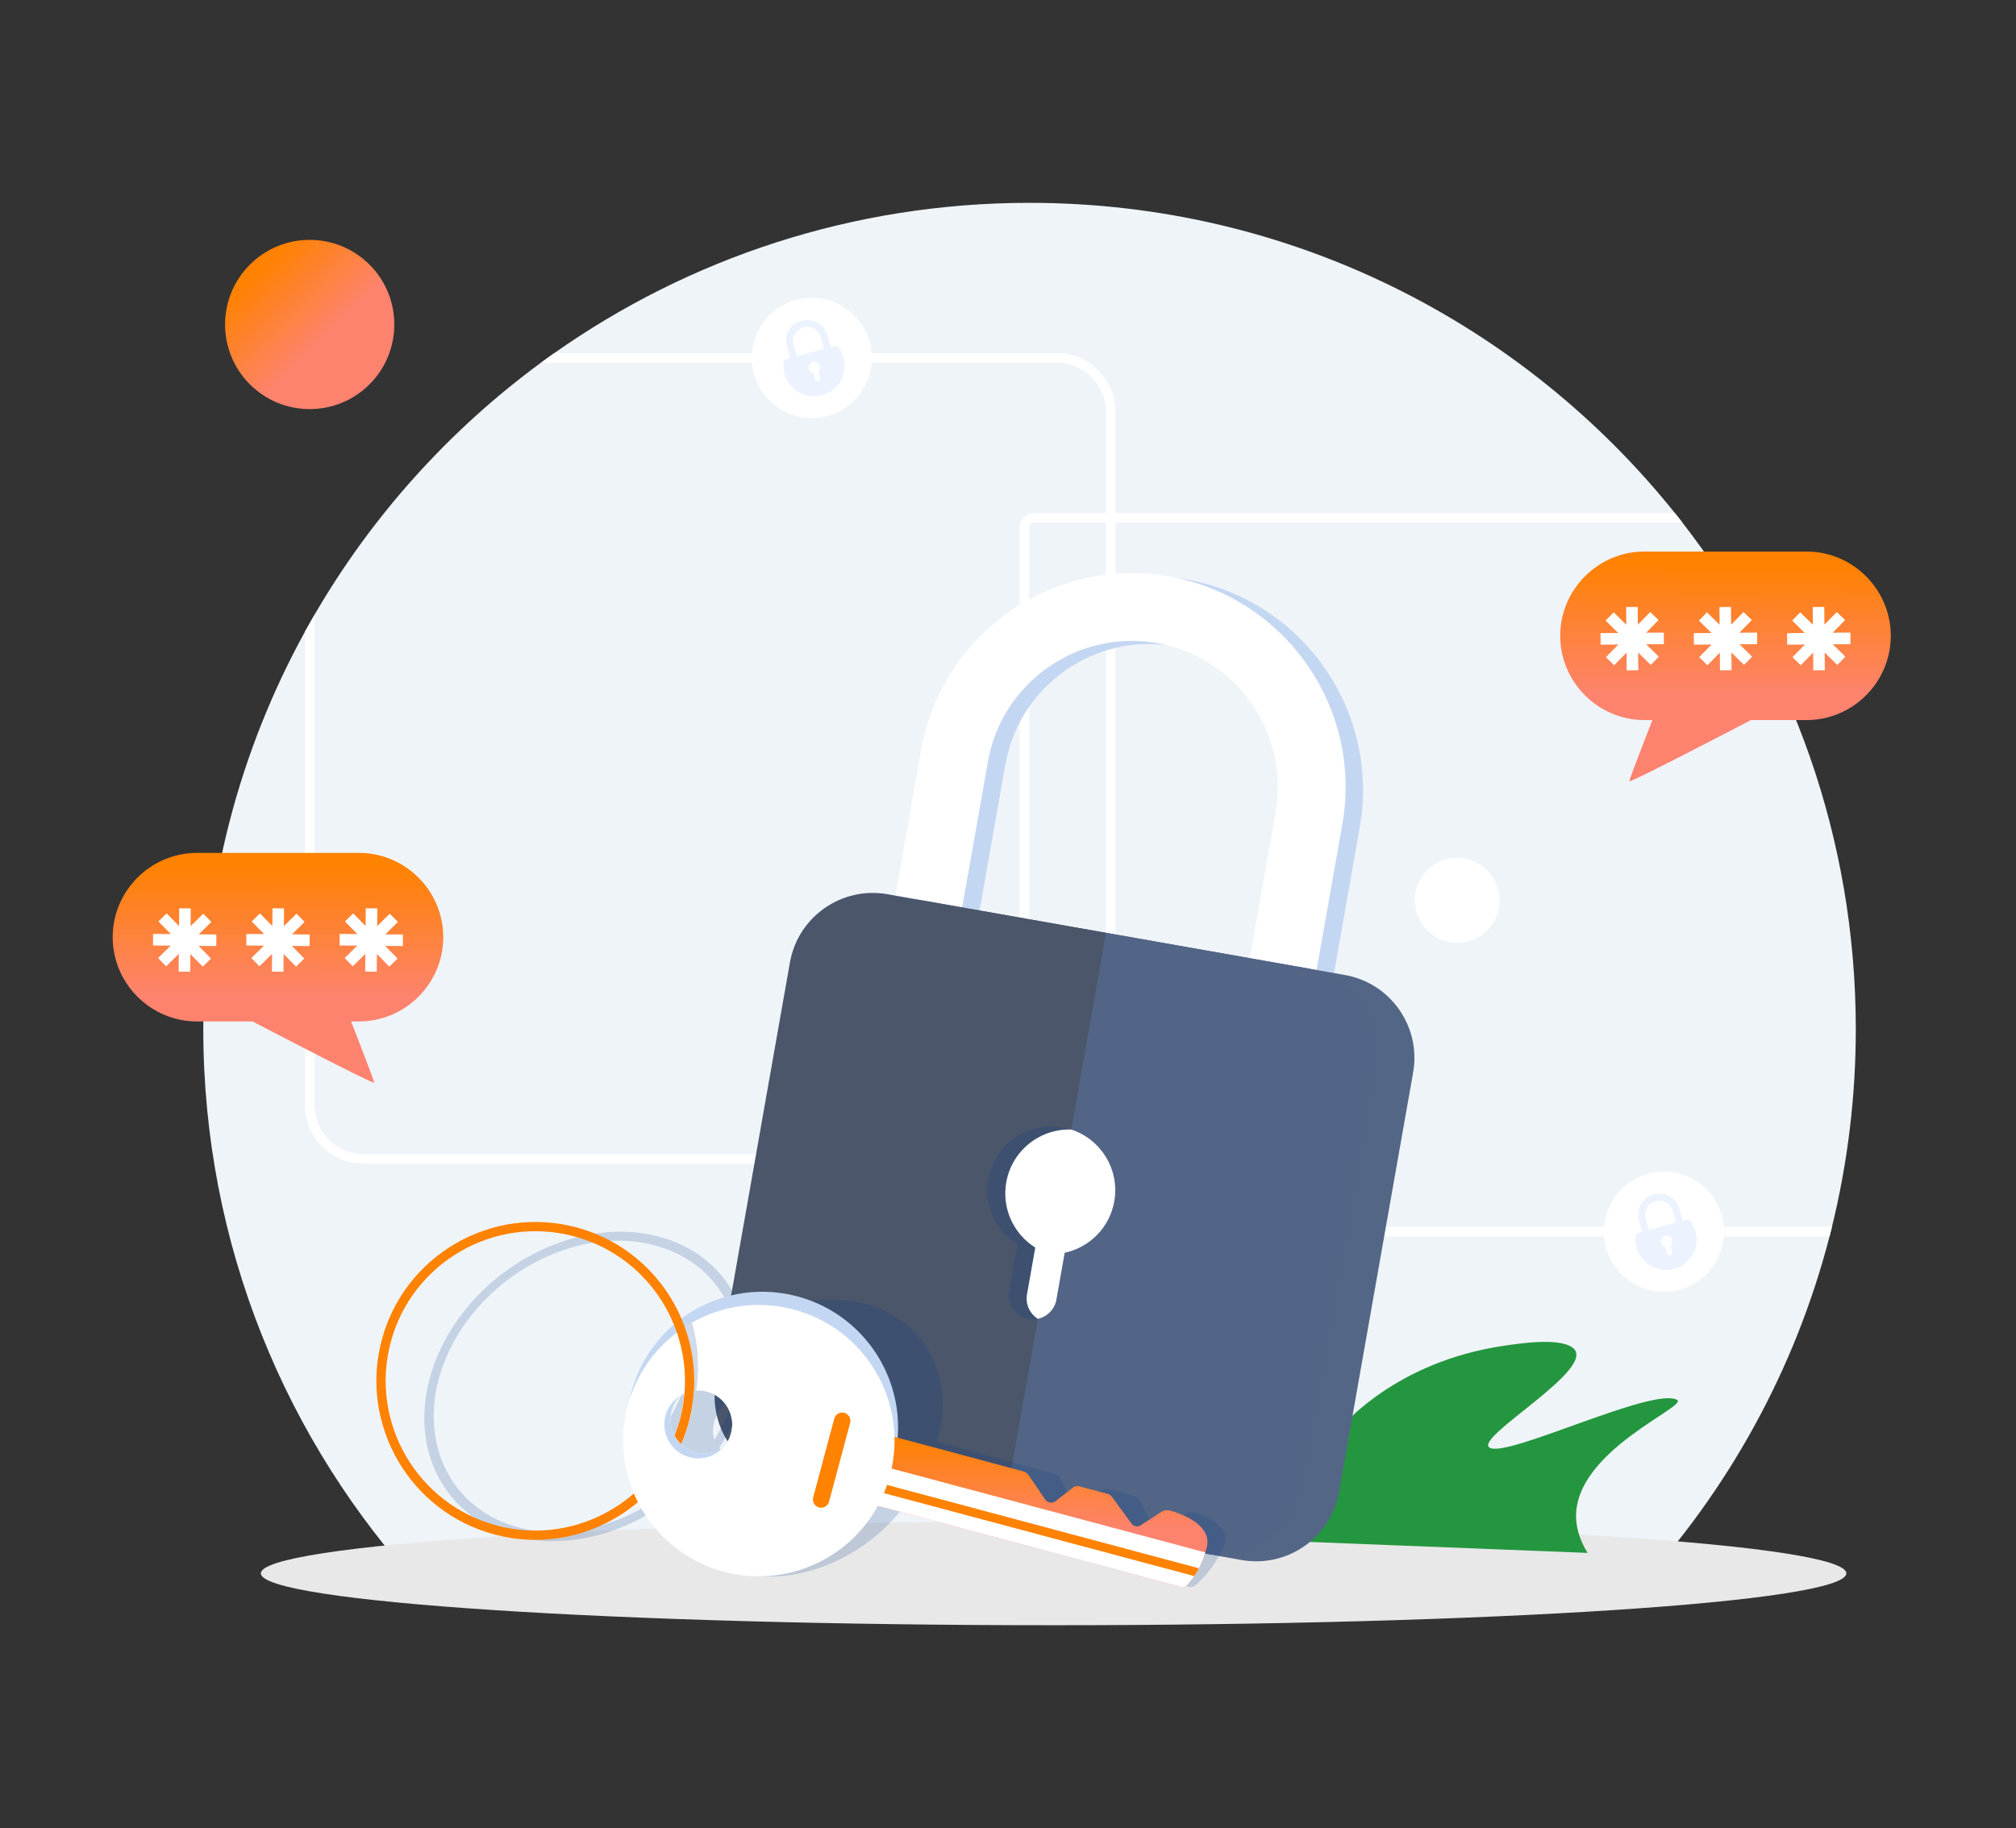 <svg width="161" height="146" viewBox="0 0 161 146" fill="none" xmlns="http://www.w3.org/2000/svg">
<rect x="0" y="0" width="161" height="146" fill="#333333" stroke="none"/>
<path d="M148.206 82.185C148.206 87.632 147.545 92.925 146.301 97.988C146.238 98.243 146.174 98.496 146.109 98.749C143.347 109.432 137.977 119.065 130.717 126.929H33.724C22.867 115.169 16.235 99.452 16.235 82.185C16.235 70.683 19.178 59.868 24.352 50.452C24.601 49.999 24.855 49.55 25.114 49.105C29.698 41.206 35.875 34.347 43.203 28.965C43.554 28.707 43.907 28.454 44.262 28.204C54.998 20.641 68.09 16.2 82.22 16.2C103.07 16.2 121.662 25.87 133.754 40.97C133.956 41.222 134.156 41.476 134.355 41.731C143.036 52.904 148.206 66.94 148.206 82.185Z" fill="#EFF4F9"/>
<path d="M84.404 28.204H44.261C43.906 28.454 43.553 28.708 43.203 28.966H84.404C86.562 28.966 88.318 30.721 88.318 32.88V88.257C88.318 90.415 86.562 92.171 84.404 92.171H29.028C26.869 92.171 25.114 90.415 25.114 88.257V49.105C24.855 49.55 24.601 49.999 24.352 50.452V88.256C24.352 90.835 26.449 92.932 29.028 92.932H84.404C86.983 92.932 89.08 90.835 89.08 88.256V32.88C89.08 30.302 86.982 28.204 84.404 28.204Z" fill="white"/>
<path d="M82.569 97.988C82.359 97.988 82.188 97.817 82.188 97.607V42.112C82.188 41.902 82.359 41.731 82.569 41.731H134.355C134.156 41.476 133.956 41.222 133.753 40.969H82.569C81.939 40.969 81.426 41.481 81.426 42.112V97.607C81.426 98.237 81.939 98.749 82.569 98.749H146.109C146.174 98.496 146.238 98.243 146.301 97.988H82.569Z" fill="white"/>
<path d="M84.142 129.8C119.106 129.8 147.45 127.945 147.45 125.658C147.45 123.371 119.106 121.516 84.142 121.516C49.177 121.516 20.833 123.371 20.833 125.658C20.833 127.945 49.177 129.8 84.142 129.8Z" fill="#E8E8E8"/>
<path d="M105.721 115.777C106.971 113.652 111.648 108.734 120.078 107.484C121.458 107.279 124.521 106.825 125.593 107.633C127.723 109.237 117.715 114.773 118.953 115.612C120.269 116.504 132.024 110.717 133.939 111.807C134.838 112.319 125.83 115.842 125.867 121.104C125.875 122.292 126.337 123.299 126.787 124.024L102.882 123.082C102.882 123.082 102.64 121.012 105.721 115.777Z" fill="#24963F"/>
<path d="M85.435 99.01C76.162 97.372 69.949 88.495 71.587 79.222L74.958 60.127C76.596 50.853 85.473 44.641 94.746 46.279C104.02 47.916 110.232 56.793 108.595 66.067L105.223 85.161C103.586 94.435 94.709 100.647 85.435 99.01ZM93.805 51.608C87.471 50.489 81.407 54.733 80.288 61.068L76.917 80.163C75.798 86.498 80.042 92.561 86.376 93.68C92.711 94.799 98.775 90.555 99.894 84.22L103.265 65.125C104.384 58.791 100.14 52.727 93.805 51.608Z" fill="#C4D7F2"/>
<path d="M84.043 98.764C74.769 97.127 68.557 88.25 70.194 78.976L73.566 59.882C75.203 50.608 84.08 44.396 93.354 46.033C102.628 47.671 108.84 56.547 107.202 65.821L103.831 84.916C102.193 94.189 93.316 100.402 84.043 98.764ZM92.413 51.363C86.078 50.244 80.014 54.487 78.896 60.822L75.524 79.917C74.405 86.252 78.649 92.316 84.984 93.434C91.319 94.553 97.382 90.309 98.501 83.974L101.873 64.88C102.991 58.545 98.748 52.481 92.413 51.363Z" fill="white"/>
<path d="M99.152 124.591L65.671 118.678C62.014 118.033 59.573 114.545 60.219 110.889L66.132 77.407C66.777 73.751 70.265 71.31 73.921 71.956L107.403 77.868C111.059 78.513 113.5 82.001 112.854 85.658L106.942 119.139C106.297 122.796 102.809 125.237 99.152 124.591Z" fill="#536686"/>
<path d="M109.807 85.12L103.895 118.602C103.249 122.258 99.762 124.699 96.105 124.053L62.623 118.141C58.967 117.495 56.526 114.007 57.172 110.351L63.084 76.869C63.73 73.212 67.218 70.772 70.874 71.418L104.356 77.33C108.012 77.976 110.453 81.463 109.807 85.12Z" fill="#4B566B"/>
<path opacity="0.18" d="M109.807 85.119L103.895 118.601C103.249 122.257 99.762 124.699 96.105 124.053L80.077 121.222L88.328 74.499L104.355 77.329C108.012 77.975 110.453 81.463 109.807 85.119Z" fill="#78AFFF"/>
<path opacity="0.18" d="M88.988 95.95C88.616 98.058 86.998 99.633 85.027 100.054L84.367 103.79C84.228 104.579 83.622 105.171 82.883 105.33C82.647 105.381 82.398 105.388 82.146 105.344C81.104 105.16 80.408 104.165 80.592 103.123L81.251 99.388C79.543 98.317 78.563 96.283 78.935 94.175C79.425 91.399 82.074 89.546 84.849 90.036C85.09 90.078 85.326 90.138 85.553 90.212C87.93 90.989 89.435 93.416 88.988 95.95Z" fill="#003889"/>
<path d="M88.988 95.95C88.616 98.058 86.998 99.633 85.027 100.054L84.367 103.79C84.228 104.579 83.622 105.171 82.883 105.33C82.245 104.927 81.878 104.164 82.018 103.375L82.677 99.639C80.969 98.568 79.989 96.535 80.361 94.427C80.809 91.892 83.054 90.127 85.553 90.211C87.93 90.989 89.435 93.416 88.988 95.95Z" fill="white"/>
<path opacity="0.18" d="M95.391 120.813C95.157 120.743 94.886 120.777 94.658 120.902L92.738 121.965C92.491 122.102 92.183 122.041 92.072 121.833L90.944 119.726C90.889 119.623 90.788 119.546 90.661 119.511L88.529 118.923C88.359 118.876 88.163 118.909 88.007 119.01L86.343 120.092C86.07 120.269 85.702 120.205 85.584 119.958L84.669 118.061C84.597 117.911 84.455 117.799 84.274 117.749L78.155 116.057L74.835 115.141C76.303 110.176 74.041 105.486 69.208 104.154C66.071 103.289 62.535 104.026 59.571 105.878C58.82 102.508 56.407 99.807 52.716 98.789C46.336 97.03 38.516 100.952 35.283 107.533C32.05 114.115 34.61 120.9 40.99 122.66C44.918 123.743 49.393 122.672 53.005 120.152C53.794 122.726 55.776 124.754 58.694 125.559C63.34 126.841 68.861 124.607 72.105 120.44L94.953 126.741C95.11 126.784 95.296 126.738 95.443 126.619C95.471 126.596 95.501 126.571 95.533 126.544C95.55 126.528 95.568 126.513 95.588 126.496C95.591 126.493 95.594 126.491 95.597 126.487C95.611 126.475 95.625 126.463 95.64 126.45C95.728 126.37 95.828 126.275 95.936 126.167C95.959 126.144 95.983 126.119 96.008 126.093C96.067 126.032 96.127 125.967 96.189 125.898C96.347 125.723 96.515 125.521 96.688 125.291C96.947 124.946 97.215 124.538 97.473 124.061C97.534 123.946 97.597 123.826 97.657 123.703C98.515 121.955 96.315 121.09 95.391 120.813ZM57.748 113.729C57.538 114.158 57.306 114.575 57.056 114.979C57.048 114.956 57.04 114.932 57.033 114.908C57.026 114.885 57.018 114.861 57.013 114.838C57.012 114.835 57.011 114.832 57.011 114.829C57.005 114.809 57 114.788 56.995 114.768C56.982 114.709 56.971 114.65 56.961 114.589C56.958 114.564 56.955 114.539 56.952 114.513C56.948 114.483 56.946 114.452 56.944 114.421C56.942 114.4 56.941 114.379 56.94 114.357C56.939 114.337 56.938 114.316 56.938 114.294C56.938 114.268 56.938 114.241 56.938 114.214C56.938 114.203 56.939 114.192 56.94 114.18C56.94 114.161 56.941 114.143 56.942 114.124C56.944 114.091 56.946 114.058 56.949 114.025L56.95 114.022C56.952 113.993 56.955 113.964 56.959 113.935C56.962 113.911 56.966 113.886 56.971 113.861C56.973 113.845 56.976 113.828 56.978 113.812C57.011 113.632 57.063 113.449 57.136 113.267C57.218 113.063 57.319 112.87 57.438 112.688C57.497 112.597 57.56 112.51 57.627 112.426C57.627 112.426 57.628 112.426 57.628 112.425C57.673 112.369 57.719 112.314 57.767 112.261C57.886 112.129 58.015 112.005 58.152 111.892C58.152 111.891 58.152 111.891 58.154 111.891C58.214 111.857 58.276 111.826 58.339 111.796C58.363 111.784 58.387 111.773 58.411 111.763C58.453 111.744 58.494 111.726 58.535 111.71C58.54 111.708 58.546 111.705 58.551 111.703C58.347 112.376 58.081 113.054 57.748 113.729ZM58.239 116.198C58.208 116.186 58.178 116.174 58.149 116.161C58.119 116.148 58.09 116.135 58.062 116.121C58.061 116.121 58.06 116.12 58.059 116.12C58.03 116.106 58.002 116.091 57.974 116.076C57.947 116.061 57.921 116.046 57.896 116.03C57.895 116.03 57.893 116.029 57.892 116.027C57.875 116.017 57.858 116.006 57.842 115.996C57.808 115.974 57.775 115.95 57.743 115.926C57.722 115.91 57.702 115.895 57.681 115.878C57.662 115.862 57.642 115.846 57.624 115.83C57.62 115.826 57.615 115.823 57.611 115.819C57.6 115.81 57.589 115.8 57.579 115.79C57.562 115.774 57.544 115.757 57.527 115.741C57.505 115.719 57.484 115.697 57.464 115.674C57.459 115.668 57.454 115.664 57.449 115.657C57.444 115.652 57.439 115.645 57.434 115.64C57.798 115.088 58.129 114.513 58.423 113.915C58.611 113.531 58.78 113.147 58.929 112.762C59.093 112.34 59.234 111.917 59.353 111.497C59.363 111.495 59.373 111.493 59.382 111.493C59.399 111.491 59.416 111.489 59.433 111.487C59.441 111.487 59.447 111.486 59.455 111.485C59.479 111.483 59.502 111.482 59.525 111.48C59.531 111.479 59.537 111.479 59.542 111.479C59.563 111.478 59.584 111.477 59.604 111.476C59.637 111.475 59.669 111.474 59.701 111.474C60.01 111.473 60.314 111.525 60.601 111.635C60.694 111.67 60.783 111.711 60.867 111.757C60.895 111.773 60.922 111.789 60.949 111.806C61.003 111.839 61.055 111.874 61.104 111.912C61.129 111.93 61.154 111.949 61.177 111.969C61.177 111.969 61.177 111.969 61.178 111.969C61.225 112.009 61.27 112.05 61.313 112.093H61.314C61.357 112.136 61.398 112.182 61.436 112.228C61.449 112.244 61.462 112.26 61.475 112.277C61.526 112.342 61.572 112.411 61.615 112.483C61.637 112.519 61.656 112.556 61.675 112.593C61.684 112.612 61.694 112.631 61.702 112.65C61.708 112.662 61.714 112.675 61.719 112.688C61.737 112.728 61.754 112.768 61.769 112.81C61.778 112.834 61.787 112.86 61.795 112.885C61.809 112.925 61.82 112.966 61.831 113.007C61.841 113.049 61.851 113.091 61.859 113.133C61.859 113.133 61.86 113.133 61.86 113.134C61.877 113.224 61.889 113.317 61.896 113.411C61.901 113.49 61.903 113.57 61.9 113.652C61.903 113.574 61.901 113.498 61.896 113.423C61.901 113.498 61.903 113.574 61.901 113.652C61.899 113.684 61.898 113.717 61.896 113.751C61.895 113.758 61.894 113.767 61.894 113.774C61.894 113.779 61.893 113.785 61.892 113.791C61.891 113.815 61.888 113.84 61.885 113.864C61.883 113.878 61.881 113.893 61.88 113.906C61.878 113.92 61.876 113.935 61.874 113.949C61.87 113.974 61.866 113.999 61.861 114.024C61.829 114.203 61.776 114.385 61.704 114.566C61.663 114.668 61.617 114.768 61.567 114.864C61.567 114.864 61.568 114.865 61.567 114.865C61.499 114.994 61.424 115.117 61.342 115.235C61.156 115.501 60.934 115.739 60.687 115.943C59.913 116.366 59.014 116.494 58.239 116.198ZM41.33 121.965C35.322 120.308 32.911 113.917 35.955 107.719C39 101.522 46.365 97.827 52.373 99.484C55.917 100.462 58.21 103.086 58.87 106.345C56.98 107.682 55.371 109.487 54.324 111.62C54.239 111.794 54.158 111.969 54.081 112.143C53.99 112.309 53.904 112.476 53.82 112.646C52.784 114.755 52.442 116.885 52.707 118.804C52.738 119.031 52.779 119.255 52.827 119.476C49.394 121.939 45.095 123.003 41.33 121.965Z" fill="#003889"/>
<path d="M63.682 103.537C60.358 102.648 56.982 103.405 54.419 105.308C54.213 105.46 54.013 105.62 53.819 105.786C52.219 107.16 51.002 109.014 50.416 111.206C50.368 111.385 50.325 111.564 50.286 111.743C49.085 117.351 52.483 122.974 58.085 124.472C63.691 125.971 69.446 122.788 71.199 117.321C71.254 117.151 71.304 116.978 71.352 116.803C72.898 111.022 69.463 105.082 63.682 103.537ZM54.297 113.373C54.18 113.814 54.038 114.242 53.876 114.658C53.862 114.634 53.849 114.609 53.837 114.584C53.825 114.561 53.813 114.537 53.802 114.513C53.8 114.509 53.799 114.506 53.798 114.503C53.788 114.482 53.778 114.461 53.769 114.44C53.743 114.38 53.719 114.319 53.697 114.257C53.688 114.231 53.679 114.205 53.671 114.178C53.66 114.147 53.651 114.115 53.643 114.083C53.636 114.062 53.63 114.04 53.626 114.018C53.62 113.997 53.615 113.976 53.61 113.953C53.603 113.926 53.598 113.899 53.593 113.871C53.59 113.86 53.588 113.848 53.586 113.836C53.582 113.817 53.579 113.798 53.576 113.778C53.571 113.745 53.566 113.711 53.562 113.677V113.674C53.558 113.645 53.555 113.614 53.553 113.585C53.551 113.559 53.549 113.534 53.548 113.509C53.547 113.492 53.546 113.475 53.546 113.458C53.539 113.273 53.551 113.085 53.585 112.898C53.623 112.689 53.682 112.49 53.761 112.303C53.801 112.21 53.845 112.12 53.894 112.034C53.894 112.034 53.895 112.034 53.895 112.033C53.927 111.976 53.961 111.919 53.998 111.865C54.089 111.728 54.191 111.601 54.303 111.485C54.303 111.484 54.303 111.484 54.305 111.484C54.358 111.45 54.413 111.417 54.469 111.387C54.491 111.375 54.512 111.364 54.534 111.353C54.572 111.333 54.609 111.315 54.647 111.298C54.652 111.296 54.657 111.294 54.662 111.292C54.602 111.983 54.483 112.679 54.297 113.373ZM58.361 114.54C58.321 114.671 58.272 114.799 58.216 114.92C58.087 115.193 57.917 115.437 57.714 115.647C57.033 116.082 56.161 116.213 55.323 115.909C55.289 115.897 55.256 115.884 55.224 115.871C55.191 115.858 55.16 115.844 55.129 115.83C55.128 115.83 55.127 115.829 55.126 115.829C55.094 115.814 55.062 115.799 55.031 115.783C55.002 115.768 54.972 115.753 54.944 115.737C54.942 115.736 54.94 115.735 54.939 115.734C54.92 115.723 54.901 115.712 54.882 115.701C54.843 115.678 54.805 115.654 54.768 115.63C54.743 115.614 54.72 115.597 54.696 115.58C54.673 115.564 54.65 115.548 54.628 115.531C54.623 115.527 54.618 115.523 54.613 115.519C54.608 115.516 54.604 115.513 54.599 115.51C54.591 115.503 54.583 115.496 54.575 115.49C54.554 115.473 54.533 115.456 54.512 115.439C54.486 115.417 54.46 115.394 54.435 115.37C54.428 115.365 54.422 115.36 54.416 115.353C54.41 115.348 54.404 115.341 54.397 115.335C54.642 114.768 54.848 114.178 55.012 113.563C55.118 113.169 55.203 112.775 55.269 112.379C55.342 111.945 55.392 111.511 55.419 111.079C55.429 111.077 55.438 111.076 55.448 111.075C55.464 111.073 55.48 111.071 55.497 111.069C55.505 111.069 55.512 111.068 55.519 111.067C55.542 111.065 55.565 111.063 55.587 111.062C55.593 111.061 55.599 111.061 55.605 111.061C55.625 111.06 55.646 111.059 55.666 111.058C55.698 111.057 55.73 111.056 55.762 111.056C56.071 111.055 56.386 111.109 56.697 111.221C56.798 111.258 56.895 111.3 56.989 111.347C57.02 111.363 57.051 111.38 57.082 111.397C57.143 111.431 57.202 111.467 57.26 111.505C57.289 111.524 57.317 111.544 57.345 111.564C57.345 111.564 57.345 111.564 57.346 111.564C57.402 111.605 57.456 111.648 57.508 111.691H57.509C57.561 111.737 57.612 111.783 57.66 111.83C57.677 111.847 57.693 111.863 57.71 111.881C57.775 111.948 57.837 112.019 57.895 112.093C57.924 112.13 57.952 112.167 57.979 112.206C57.992 112.225 58.005 112.244 58.018 112.264C58.021 112.269 58.025 112.274 58.028 112.279C58.061 112.327 58.091 112.378 58.12 112.428C58.135 112.454 58.148 112.48 58.162 112.505C58.184 112.546 58.204 112.589 58.224 112.632C58.244 112.674 58.263 112.717 58.28 112.76C58.28 112.76 58.281 112.76 58.281 112.761C58.349 112.933 58.401 113.111 58.434 113.293C58.44 113.327 58.446 113.361 58.451 113.395C58.452 113.403 58.453 113.411 58.454 113.419C58.455 113.424 58.455 113.43 58.456 113.436C58.459 113.461 58.462 113.487 58.464 113.512C58.465 113.526 58.467 113.541 58.468 113.555C58.469 113.569 58.471 113.584 58.471 113.599C58.474 113.624 58.475 113.65 58.475 113.675C58.482 113.86 58.468 114.046 58.435 114.233C58.416 114.337 58.392 114.439 58.363 114.538C58.361 114.538 58.361 114.539 58.361 114.54Z" fill="#C4D7F2"/>
<path d="M83.481 119.773C83.653 120.027 84.035 120.093 84.27 119.911L85.7 118.799C85.833 118.695 86.022 118.661 86.202 118.709L88.461 119.313C88.596 119.349 88.714 119.429 88.791 119.534L90.375 121.699C90.531 121.912 90.853 121.975 91.071 121.835L92.76 120.743C92.961 120.613 93.225 120.579 93.474 120.65C94.458 120.935 96.845 121.823 96.364 123.62C96.33 123.746 96.294 123.869 96.257 123.988C96.103 124.478 95.924 124.897 95.74 125.251C95.616 125.488 95.492 125.696 95.372 125.876C95.325 125.946 95.279 126.013 95.233 126.076C95.214 126.102 95.195 126.127 95.177 126.152C95.092 126.263 95.013 126.36 94.942 126.442C94.93 126.456 94.919 126.468 94.908 126.481C94.905 126.484 94.903 126.487 94.9 126.49C94.885 126.507 94.87 126.523 94.856 126.539C94.829 126.567 94.805 126.592 94.782 126.616C94.661 126.738 94.485 126.786 94.318 126.741L68.422 119.817L69.885 114.342L75.207 115.765L81.693 117.504C81.885 117.555 82.051 117.67 82.155 117.824L83.481 119.773Z" fill="url(#paint0_linear_5274_20701)"/>
<path d="M68.997 116.699L96.258 123.987C96.104 124.477 95.924 124.896 95.74 125.251C95.617 125.487 95.492 125.695 95.373 125.875C95.325 125.946 95.279 126.012 95.233 126.075C95.214 126.101 95.195 126.127 95.177 126.151C95.093 126.263 95.014 126.36 94.942 126.442C94.93 126.456 94.919 126.468 94.908 126.48C94.906 126.484 94.903 126.486 94.901 126.489C94.885 126.506 94.871 126.523 94.856 126.538C94.83 126.566 94.805 126.592 94.783 126.616C94.662 126.738 94.485 126.785 94.319 126.74L68.18 119.752L68.997 116.699Z" fill="white"/>
<path d="M70.192 118.421L95.739 125.251C95.616 125.487 95.491 125.695 95.372 125.875L70.012 119.095L70.192 118.421Z" fill="#FF8200"/>
<path d="M63.401 104.591C60.542 103.826 57.645 104.279 55.26 105.631C55.065 105.742 54.873 105.859 54.685 105.98C54.658 105.997 54.632 106.015 54.605 106.032C54.419 106.156 54.236 106.285 54.058 106.421C52.336 107.724 50.989 109.55 50.287 111.743C50.232 111.913 50.181 112.085 50.134 112.259C49.555 114.426 49.675 116.615 50.355 118.586C50.436 118.82 50.525 119.05 50.62 119.277C50.624 119.285 50.628 119.294 50.631 119.303C50.651 119.35 50.672 119.396 50.693 119.444C50.712 119.489 50.733 119.534 50.754 119.578C50.769 119.614 50.786 119.649 50.803 119.685C50.822 119.726 50.842 119.766 50.861 119.806C50.889 119.862 50.916 119.917 50.944 119.971C52.29 122.615 54.711 124.699 57.803 125.526C63.584 127.072 69.524 123.639 71.07 117.857C71.117 117.679 71.16 117.5 71.199 117.321C72.402 111.714 69.004 106.088 63.401 104.591ZM56.696 111.221C56.797 111.258 56.895 111.3 56.989 111.347C57.02 111.363 57.051 111.38 57.081 111.397C57.142 111.43 57.202 111.467 57.26 111.505C57.288 111.524 57.316 111.544 57.345 111.564C57.345 111.564 57.345 111.564 57.345 111.564C57.401 111.605 57.455 111.647 57.508 111.691H57.509C57.56 111.737 57.612 111.783 57.66 111.83C57.676 111.847 57.692 111.863 57.709 111.881C57.774 111.948 57.836 112.019 57.894 112.093C57.924 112.13 57.951 112.167 57.978 112.206C57.992 112.225 58.005 112.244 58.017 112.264C58.021 112.269 58.025 112.274 58.028 112.279C58.06 112.327 58.091 112.378 58.119 112.428C58.134 112.454 58.148 112.48 58.161 112.505C58.183 112.546 58.204 112.589 58.223 112.632C58.243 112.674 58.262 112.717 58.279 112.76C58.279 112.76 58.28 112.76 58.28 112.761C58.349 112.932 58.4 113.111 58.434 113.293C58.439 113.327 58.445 113.361 58.45 113.395C58.451 113.403 58.452 113.411 58.453 113.419C58.454 113.424 58.455 113.43 58.455 113.436C58.459 113.461 58.461 113.487 58.464 113.511C58.465 113.526 58.466 113.541 58.468 113.555C58.469 113.569 58.47 113.584 58.471 113.599C58.473 113.624 58.474 113.65 58.475 113.675C58.481 113.86 58.468 114.046 58.435 114.233C58.416 114.337 58.392 114.439 58.362 114.538C58.362 114.538 58.363 114.539 58.362 114.539C58.322 114.671 58.274 114.798 58.218 114.92C58.089 115.192 57.919 115.437 57.716 115.647C57.035 116.082 56.163 116.213 55.325 115.909C55.291 115.897 55.258 115.884 55.226 115.87C55.193 115.858 55.161 115.844 55.131 115.83C55.129 115.83 55.129 115.829 55.128 115.828C55.096 115.814 55.064 115.799 55.033 115.783C55.004 115.768 54.974 115.752 54.946 115.737C54.944 115.736 54.942 115.735 54.941 115.733C54.922 115.723 54.903 115.712 54.883 115.701C54.845 115.678 54.807 115.654 54.77 115.63C54.745 115.613 54.721 115.597 54.698 115.58C54.675 115.564 54.652 115.548 54.63 115.531C54.625 115.527 54.62 115.523 54.615 115.519C54.61 115.516 54.606 115.513 54.601 115.51C54.593 115.503 54.584 115.496 54.577 115.489C54.556 115.473 54.535 115.456 54.514 115.439C54.487 115.417 54.462 115.394 54.436 115.37C54.43 115.365 54.424 115.36 54.418 115.353C54.412 115.348 54.406 115.341 54.399 115.335C54.644 114.768 54.85 114.178 55.014 113.563C55.12 113.169 55.205 112.774 55.271 112.379C55.344 111.945 55.394 111.511 55.421 111.079C55.43 111.077 55.44 111.076 55.449 111.075C55.466 111.072 55.482 111.071 55.499 111.069C55.506 111.068 55.514 111.068 55.521 111.067C55.544 111.065 55.567 111.063 55.589 111.062C55.594 111.061 55.601 111.061 55.607 111.061C55.627 111.06 55.647 111.059 55.668 111.058C55.7 111.057 55.732 111.056 55.764 111.056C56.07 111.055 56.386 111.109 56.696 111.221ZM53.586 112.898C53.623 112.688 53.683 112.49 53.762 112.303C53.801 112.209 53.846 112.12 53.895 112.033C53.895 112.033 53.895 112.033 53.895 112.032C53.928 111.975 53.962 111.919 53.998 111.864C54.089 111.727 54.191 111.601 54.304 111.485C54.304 111.484 54.304 111.484 54.305 111.484C54.359 111.449 54.414 111.417 54.47 111.386C54.491 111.375 54.513 111.363 54.535 111.352C54.573 111.333 54.61 111.315 54.648 111.298C54.652 111.296 54.657 111.293 54.663 111.291C54.603 111.983 54.483 112.679 54.298 113.373C54.181 113.814 54.039 114.242 53.876 114.657C53.863 114.633 53.85 114.609 53.838 114.584C53.826 114.56 53.813 114.536 53.803 114.512C53.801 114.509 53.8 114.506 53.798 114.503C53.788 114.482 53.779 114.461 53.77 114.44C53.744 114.379 53.72 114.319 53.697 114.256C53.689 114.23 53.68 114.204 53.671 114.178C53.661 114.146 53.651 114.115 53.643 114.083C53.637 114.062 53.631 114.04 53.626 114.018C53.621 113.997 53.615 113.975 53.61 113.953C53.604 113.926 53.598 113.898 53.593 113.871C53.591 113.859 53.589 113.848 53.587 113.836C53.583 113.817 53.58 113.798 53.577 113.778C53.572 113.744 53.566 113.711 53.563 113.677V113.674C53.559 113.644 53.556 113.614 53.554 113.584C53.552 113.559 53.55 113.534 53.549 113.508C53.548 113.492 53.547 113.475 53.547 113.458C53.539 113.273 53.552 113.085 53.586 112.898Z" fill="white"/>
<path d="M57.714 115.647C56.989 116.398 55.854 116.703 54.782 116.29C53.582 115.829 52.868 114.557 53.097 113.291C53.239 112.507 53.694 111.874 54.304 111.485C54.191 111.601 54.089 111.728 53.998 111.864C53.962 111.919 53.927 111.975 53.895 112.032C53.895 112.033 53.894 112.033 53.894 112.033C53.845 112.12 53.801 112.21 53.761 112.303C53.682 112.489 53.623 112.688 53.585 112.898C53.552 113.085 53.539 113.273 53.546 113.458C53.547 113.475 53.547 113.492 53.548 113.508C53.549 113.534 53.551 113.559 53.554 113.584C53.556 113.614 53.559 113.644 53.562 113.674V113.677C53.566 113.711 53.571 113.744 53.576 113.778C53.579 113.798 53.583 113.817 53.586 113.836C53.588 113.848 53.59 113.859 53.593 113.871C53.598 113.899 53.603 113.926 53.61 113.953C53.615 113.975 53.62 113.997 53.626 114.018C53.631 114.04 53.636 114.062 53.643 114.083C53.651 114.115 53.66 114.146 53.671 114.178C53.679 114.204 53.688 114.23 53.697 114.256C53.719 114.319 53.743 114.38 53.769 114.44C53.778 114.461 53.788 114.482 53.798 114.503C53.799 114.506 53.8 114.509 53.802 114.512C53.813 114.536 53.825 114.561 53.837 114.584C53.849 114.608 53.862 114.633 53.876 114.658C54.038 114.242 54.18 113.814 54.297 113.373C54.483 112.679 54.603 111.983 54.662 111.292C54.675 111.285 54.688 111.28 54.703 111.274C54.744 111.256 54.785 111.239 54.828 111.224C54.84 111.219 54.852 111.215 54.865 111.211C54.886 111.202 54.909 111.195 54.93 111.189C54.939 111.185 54.947 111.182 54.955 111.18C54.975 111.174 54.994 111.168 55.014 111.162C55.039 111.155 55.065 111.148 55.09 111.141C55.117 111.134 55.144 111.128 55.17 111.122C55.179 111.12 55.188 111.118 55.197 111.116C55.216 111.112 55.235 111.109 55.254 111.105C55.269 111.101 55.284 111.099 55.299 111.096C55.319 111.092 55.34 111.089 55.361 111.086C55.368 111.085 55.376 111.084 55.383 111.083C55.389 111.082 55.395 111.081 55.401 111.08C55.407 111.079 55.413 111.078 55.418 111.078C55.391 111.511 55.341 111.945 55.268 112.379C55.202 112.774 55.117 113.169 55.011 113.563C54.847 114.177 54.641 114.768 54.396 115.335C54.403 115.341 54.409 115.347 54.415 115.353C54.422 115.359 54.427 115.364 54.434 115.37C54.459 115.393 54.485 115.416 54.511 115.439C54.532 115.456 54.553 115.473 54.574 115.489C54.582 115.496 54.59 115.503 54.598 115.509C54.603 115.513 54.607 115.516 54.612 115.519C54.617 115.523 54.622 115.527 54.627 115.53C54.649 115.547 54.672 115.564 54.695 115.58C54.719 115.597 54.743 115.613 54.767 115.629C54.804 115.654 54.842 115.678 54.881 115.701C54.9 115.711 54.919 115.722 54.938 115.733C54.939 115.735 54.941 115.736 54.943 115.736C54.971 115.752 55.001 115.768 55.03 115.783C55.062 115.798 55.093 115.814 55.125 115.828C55.126 115.829 55.127 115.829 55.128 115.829C55.159 115.843 55.191 115.857 55.223 115.87C55.255 115.884 55.288 115.897 55.322 115.909C56.161 116.213 57.033 116.082 57.714 115.647Z" fill="#C4D7F2"/>
<path d="M67.894 113.637L66.211 119.929C66.118 120.278 65.756 120.487 65.407 120.394C65.059 120.3 64.85 119.939 64.942 119.59L66.625 113.298C66.718 112.949 67.08 112.74 67.429 112.833C67.778 112.927 67.987 113.288 67.894 113.637Z" fill="#FF8200"/>
<path opacity="0.18" d="M55.605 111.061C55.599 111.061 55.593 111.061 55.587 111.062C55.565 111.064 55.542 111.065 55.519 111.068C55.511 111.068 55.504 111.069 55.497 111.07C55.48 111.072 55.464 111.073 55.447 111.075C55.438 111.076 55.428 111.077 55.419 111.079C55.392 111.511 55.342 111.945 55.269 112.38L54.611 112.203C54.698 111.877 54.77 111.551 54.829 111.224C55.147 109.453 55.051 107.686 54.605 106.033C54.632 106.015 54.659 105.998 54.686 105.981C54.874 105.859 55.066 105.743 55.261 105.632C55.758 107.355 55.894 109.203 55.605 111.061Z" fill="#003889"/>
<path d="M55.419 111.079C55.391 111.511 55.342 111.945 55.269 112.379C55.203 112.775 55.118 113.169 55.012 113.564C54.848 114.178 54.641 114.769 54.397 115.335C54.385 115.325 54.373 115.313 54.361 115.302C54.361 115.302 54.359 115.301 54.359 115.299C54.335 115.276 54.311 115.252 54.288 115.227C54.265 115.202 54.242 115.176 54.22 115.151C54.197 115.125 54.175 115.099 54.153 115.072C54.132 115.046 54.111 115.019 54.09 114.992C54.07 114.964 54.05 114.937 54.031 114.908C54.011 114.88 53.993 114.853 53.974 114.823C53.956 114.795 53.938 114.766 53.921 114.736C53.906 114.71 53.891 114.684 53.876 114.657V114.656C54.039 114.241 54.18 113.813 54.298 113.372C54.484 112.678 54.603 111.982 54.662 111.29C54.676 111.284 54.689 111.279 54.703 111.273C54.744 111.255 54.785 111.238 54.828 111.223C54.84 111.218 54.853 111.214 54.865 111.21C54.886 111.201 54.909 111.194 54.93 111.187C54.939 111.184 54.947 111.181 54.956 111.179C54.975 111.173 54.995 111.166 55.014 111.161C55.039 111.154 55.065 111.147 55.091 111.14C55.117 111.133 55.144 111.127 55.171 111.121C55.179 111.119 55.188 111.117 55.197 111.115C55.216 111.111 55.235 111.107 55.255 111.104C55.269 111.1 55.284 111.098 55.299 111.095C55.319 111.091 55.34 111.088 55.361 111.085C55.369 111.084 55.376 111.083 55.383 111.082C55.389 111.081 55.395 111.08 55.402 111.079C55.408 111.08 55.413 111.079 55.419 111.079Z" fill="white"/>
<path d="M54.612 115.52C54.617 115.524 54.622 115.528 54.627 115.532C54.618 115.524 54.608 115.518 54.598 115.511C54.569 115.488 54.539 115.463 54.511 115.44C54.532 115.457 54.553 115.474 54.574 115.49C54.586 115.5 54.599 115.511 54.612 115.52Z" fill="white"/>
<path d="M54.695 115.581C54.69 115.577 54.685 115.574 54.681 115.571C54.663 115.559 54.646 115.546 54.629 115.533C54.629 115.532 54.628 115.532 54.627 115.532C54.65 115.548 54.672 115.565 54.695 115.581Z" fill="white"/>
<path d="M54.768 115.63C54.743 115.614 54.719 115.598 54.696 115.581C54.719 115.598 54.743 115.614 54.768 115.63Z" fill="white"/>
<path d="M54.881 115.702C54.842 115.679 54.805 115.655 54.767 115.63C54.805 115.655 54.842 115.679 54.881 115.702Z" fill="white"/>
<path d="M54.469 111.387C54.414 111.417 54.359 111.45 54.305 111.484V111.483C54.358 111.449 54.414 111.417 54.469 111.387Z" fill="white"/>
<path d="M55.447 111.075C55.438 111.076 55.428 111.077 55.419 111.079C55.391 111.511 55.342 111.945 55.269 112.379C55.203 112.775 55.118 113.169 55.012 113.563C54.848 114.178 54.641 114.768 54.397 115.335C54.403 115.342 54.41 115.348 54.416 115.353C54.41 115.348 54.403 115.342 54.396 115.336C54.384 115.325 54.373 115.313 54.361 115.301C54.361 115.301 54.359 115.3 54.359 115.299C54.335 115.275 54.311 115.251 54.288 115.226C54.265 115.202 54.242 115.176 54.22 115.151C54.197 115.125 54.175 115.099 54.153 115.072C54.132 115.046 54.111 115.018 54.09 114.991C54.07 114.964 54.05 114.936 54.031 114.908C54.011 114.88 53.993 114.852 53.974 114.823C53.956 114.794 53.938 114.766 53.921 114.736C53.906 114.709 53.891 114.684 53.876 114.657V114.656C54.039 114.24 54.18 113.813 54.298 113.371C54.484 112.677 54.603 111.981 54.662 111.29C54.657 111.292 54.652 111.294 54.648 111.296C54.653 111.294 54.657 111.291 54.662 111.289C54.676 111.284 54.689 111.277 54.703 111.272C54.744 111.254 54.785 111.237 54.828 111.223C54.84 111.218 54.853 111.213 54.865 111.209C54.886 111.201 54.909 111.193 54.93 111.187C54.939 111.184 54.947 111.181 54.956 111.179C54.975 111.172 54.995 111.166 55.014 111.161C55.039 111.153 55.065 111.146 55.091 111.14C55.117 111.133 55.144 111.126 55.171 111.12C55.179 111.118 55.188 111.116 55.197 111.115C55.216 111.111 55.235 111.107 55.255 111.103C55.269 111.1 55.284 111.098 55.299 111.095C55.319 111.091 55.34 111.088 55.361 111.084C55.369 111.083 55.376 111.082 55.383 111.081C55.389 111.08 55.395 111.079 55.402 111.079C55.407 111.078 55.412 111.077 55.418 111.077C55.428 111.077 55.438 111.075 55.447 111.075Z" fill="white"/>
<path d="M57.259 111.505C57.201 111.467 57.142 111.431 57.081 111.397C57.141 111.431 57.201 111.467 57.259 111.505Z" fill="white"/>
<path d="M57.507 111.691C57.454 111.647 57.4 111.605 57.344 111.564C57.4 111.604 57.454 111.647 57.507 111.691Z" fill="white"/>
<path d="M57.659 111.831C57.611 111.783 57.56 111.737 57.508 111.692C57.56 111.736 57.611 111.781 57.659 111.831Z" fill="white"/>
<path d="M57.708 111.88C57.774 111.948 57.836 112.019 57.894 112.092C57.835 112.019 57.774 111.948 57.708 111.88Z" fill="white"/>
<path d="M58.118 112.428C58.095 112.386 58.069 112.345 58.043 112.304C58.035 112.29 58.026 112.277 58.017 112.264C58.004 112.244 57.991 112.225 57.977 112.206C57.995 112.23 58.011 112.254 58.027 112.278C58.034 112.29 58.042 112.302 58.049 112.313C58.057 112.326 58.066 112.339 58.073 112.352C58.085 112.37 58.096 112.389 58.106 112.407C58.111 112.415 58.115 112.422 58.118 112.428Z" fill="white"/>
<path d="M58.361 114.539C58.322 114.671 58.274 114.798 58.217 114.92C58.273 114.798 58.321 114.671 58.361 114.539Z" fill="white"/>
<path d="M58.434 114.233C58.415 114.338 58.391 114.44 58.361 114.539C58.391 114.44 58.415 114.337 58.434 114.233C58.467 114.046 58.48 113.86 58.474 113.676C58.48 113.859 58.467 114.047 58.434 114.233Z" fill="white"/>
<path d="M54.685 105.981V105.98C54.603 105.754 54.515 105.529 54.419 105.307C52.938 101.844 49.94 99.07 46.028 98.024C39.268 96.217 32.297 100.246 30.489 107.007C28.681 113.769 32.711 120.74 39.472 122.547C43.635 123.661 47.878 122.56 50.944 119.971C50.916 119.917 50.889 119.862 50.862 119.806C50.842 119.766 50.822 119.726 50.803 119.685C50.787 119.649 50.77 119.614 50.754 119.578C50.733 119.534 50.713 119.489 50.693 119.444C50.672 119.396 50.652 119.35 50.632 119.303C50.627 119.294 50.624 119.285 50.621 119.276C47.721 121.807 43.653 122.9 39.663 121.833C33.296 120.131 29.501 113.565 31.203 107.198C32.906 100.831 39.471 97.036 45.838 98.738C49.593 99.742 52.454 102.438 53.82 105.787C53.905 105.996 53.985 106.207 54.059 106.421V106.422C54.585 107.959 54.805 109.612 54.663 111.291V111.292C54.603 111.984 54.484 112.679 54.298 113.374C54.181 113.815 54.039 114.242 53.877 114.658V114.659C53.891 114.686 53.906 114.712 53.921 114.738C53.938 114.768 53.956 114.796 53.975 114.825C53.993 114.854 54.011 114.882 54.031 114.91C54.051 114.939 54.07 114.966 54.091 114.993C54.111 115.021 54.132 115.048 54.154 115.074C54.175 115.101 54.198 115.127 54.22 115.153C54.242 115.178 54.266 115.204 54.289 115.229C54.312 115.253 54.336 115.277 54.359 115.301C54.36 115.303 54.361 115.303 54.362 115.303C54.373 115.315 54.385 115.327 54.397 115.338L54.398 115.337C54.642 114.77 54.848 114.18 55.013 113.565C55.119 113.171 55.203 112.776 55.27 112.381C55.342 111.947 55.392 111.513 55.419 111.081V111.08C55.529 109.316 55.267 107.585 54.685 105.981Z" fill="#FF8200"/>
<path d="M144.269 44.048H131.331C127.629 44.048 124.6 47.077 124.6 50.779C124.6 54.481 127.629 57.51 131.331 57.51H131.961C131.961 57.51 130.121 62.205 130.121 62.395C130.121 62.586 139.831 57.51 139.831 57.51H144.269C147.971 57.51 151 54.481 151 50.779C151 47.077 147.971 44.048 144.269 44.048Z" fill="url(#paint1_linear_5274_20701)"/>
<path d="M132.874 50.521L131.46 50.533L132.451 49.524L131.792 48.878L130.801 49.887L130.789 48.473L129.866 48.481L129.878 49.895L128.87 48.904L128.222 49.563L129.232 50.554L127.817 50.566L127.826 51.489L129.24 51.477L128.249 52.485L128.908 53.132L129.898 52.123L129.911 53.538L130.834 53.529L130.821 52.115L131.831 53.106L132.477 52.447L131.468 51.457L132.882 51.444L132.874 50.521Z" fill="white"/>
<path d="M140.324 50.521L138.91 50.533L139.901 49.524L139.242 48.878L138.251 49.887L138.239 48.473L137.315 48.481L137.328 49.895L136.319 48.904L135.672 49.563L136.681 50.554L135.267 50.566L135.276 51.489L136.69 51.477L135.699 52.485L136.358 53.132L137.348 52.123L137.361 53.538L138.284 53.529L138.271 52.115L139.28 53.106L139.927 52.447L138.918 51.457L140.332 51.444L140.324 50.521Z" fill="white"/>
<path d="M147.774 50.521L146.36 50.533L147.351 49.524L146.692 48.878L145.701 49.887L145.688 48.473L144.766 48.481L144.778 49.895L143.769 48.904L143.123 49.563L144.132 50.554L142.718 50.566L142.726 51.489L144.14 51.477L143.149 52.485L143.807 53.132L144.799 52.123L144.811 53.538L145.734 53.529L145.721 52.115L146.73 53.106L147.377 52.447L146.368 51.457L147.782 51.444L147.774 50.521Z" fill="white"/>
<path d="M15.731 68.117H28.669C32.371 68.117 35.4 71.146 35.4 74.848C35.4 78.55 32.371 81.579 28.669 81.579H28.038C28.038 81.579 29.879 86.274 29.879 86.464C29.879 86.655 20.169 81.579 20.169 81.579H15.731C12.029 81.579 9 78.55 9 74.848C9 71.146 12.029 68.117 15.731 68.117Z" fill="url(#paint2_linear_5274_20701)"/>
<path d="M27.126 74.59L28.54 74.602L27.549 73.593L28.207 72.947L29.198 73.956L29.211 72.541L30.134 72.55L30.121 73.964L31.13 72.973L31.777 73.632L30.768 74.622L32.182 74.635L32.174 75.558L30.759 75.546L31.751 76.554L31.092 77.201L30.101 76.192L30.088 77.606L29.165 77.598L29.178 76.184L28.169 77.175L27.523 76.516L28.531 75.525L27.117 75.513L27.126 74.59Z" fill="white"/>
<path d="M19.676 74.59L21.09 74.602L20.099 73.593L20.757 72.947L21.748 73.956L21.761 72.541L22.684 72.55L22.671 73.964L23.68 72.973L24.327 73.632L23.318 74.622L24.732 74.635L24.724 75.558L23.31 75.546L24.3 76.554L23.642 77.201L22.651 76.192L22.638 77.606L21.715 77.598L21.728 76.184L20.719 77.175L20.072 76.516L21.081 75.525L19.667 75.513L19.676 74.59Z" fill="white"/>
<path d="M12.227 74.59L13.641 74.602L12.65 73.593L13.309 72.947L14.299 73.956L14.312 72.541L15.235 72.55L15.222 73.964L16.231 72.973L16.878 73.632L15.869 74.622L17.283 74.635L17.275 75.558L15.861 75.546L16.852 76.554L16.193 77.201L15.202 76.192L15.19 77.606L14.266 77.598L14.279 76.184L13.27 77.175L12.623 76.516L13.632 75.525L12.218 75.513L12.227 74.59Z" fill="white"/>
<path d="M116.377 75.302C118.252 75.302 119.773 73.782 119.773 71.906C119.773 70.031 118.252 68.51 116.377 68.51C114.501 68.51 112.981 70.031 112.981 71.906C112.981 73.782 114.501 75.302 116.377 75.302Z" fill="white"/>
<path d="M29.511 30.694C32.15 28.055 32.15 23.776 29.511 21.137C26.872 18.498 22.593 18.498 19.954 21.137C17.315 23.776 17.315 28.055 19.954 30.694C22.593 33.333 26.872 33.333 29.511 30.694Z" fill="url(#paint3_linear_5274_20701)"/>
<path d="M132.883 103.166C135.533 103.166 137.68 101.018 137.68 98.369C137.68 95.72 135.533 93.572 132.883 93.572C130.234 93.572 128.087 95.72 128.087 98.369C128.087 101.018 130.234 103.166 132.883 103.166Z" fill="white"/>
<path d="M135.412 98.354C135.332 98.057 135.199 97.788 135.028 97.554C134.944 97.439 134.799 97.386 134.662 97.424L134.39 97.498L134.137 96.566C133.893 95.671 132.967 95.141 132.072 95.384C131.177 95.628 130.647 96.554 130.89 97.449L131.144 98.381L130.872 98.455C130.734 98.492 130.637 98.612 130.623 98.753C130.589 99.094 130.625 99.449 130.746 99.798C131.142 100.943 132.345 101.632 133.533 101.392C134.933 101.109 135.781 99.71 135.412 98.354ZM131.435 97.301C131.273 96.706 131.625 96.09 132.22 95.929C132.815 95.767 133.431 96.119 133.592 96.714L133.846 97.646L131.688 98.233L131.435 97.301Z" fill="#ECF3FE"/>
<path d="M133.549 99.019C133.481 98.768 133.222 98.62 132.971 98.688C132.72 98.757 132.572 99.015 132.64 99.266C132.689 99.445 132.833 99.57 133.003 99.604L133.132 100.082C133.163 100.193 133.279 100.26 133.39 100.23C133.502 100.199 133.568 100.084 133.538 99.972L133.408 99.494C133.537 99.379 133.597 99.197 133.549 99.019Z" fill="white"/>
<path d="M68.226 31.976C70.099 30.103 70.099 27.066 68.226 25.192C66.353 23.319 63.315 23.319 61.442 25.192C59.569 27.066 59.569 30.103 61.442 31.976C63.315 33.849 66.353 33.849 68.226 31.976Z" fill="white"/>
<path d="M67.363 28.569C67.282 28.273 67.15 28.004 66.978 27.77C66.894 27.655 66.75 27.602 66.612 27.639L66.341 27.713L66.087 26.781C65.844 25.886 64.917 25.356 64.022 25.6C63.127 25.843 62.597 26.77 62.841 27.665L63.094 28.596L62.822 28.67C62.685 28.708 62.587 28.827 62.573 28.969C62.539 29.31 62.576 29.665 62.696 30.014C63.092 31.159 64.296 31.848 65.484 31.608C66.883 31.325 67.731 29.925 67.363 28.569ZM63.385 27.516C63.223 26.922 63.575 26.306 64.17 26.144C64.765 25.982 65.381 26.335 65.542 26.93L65.796 27.861L63.638 28.448L63.385 27.516Z" fill="#ECF3FE"/>
<path d="M65.499 29.235C65.431 28.983 65.172 28.835 64.921 28.904C64.67 28.972 64.522 29.231 64.591 29.482C64.639 29.66 64.783 29.786 64.953 29.82L65.083 30.298C65.113 30.409 65.229 30.476 65.341 30.445C65.452 30.415 65.518 30.299 65.488 30.188L65.358 29.71C65.487 29.594 65.548 29.413 65.499 29.235Z" fill="white"/>
<defs>
<linearGradient id="paint0_linear_5274_20701" x1="82.052" y1="122.168" x2="82.075" y2="114.936" gradientUnits="userSpaceOnUse">
<stop stop-color="#FD836F"/>
<stop offset="1" stop-color="#FF8200"/>
</linearGradient>
<linearGradient id="paint1_linear_5274_20701" x1="137.449" y1="55.616" x2="137.501" y2="44.926" gradientUnits="userSpaceOnUse">
<stop stop-color="#FD836F"/>
<stop offset="1" stop-color="#FF8200"/>
</linearGradient>
<linearGradient id="paint2_linear_5274_20701" x1="21.849" y1="79.685" x2="21.901" y2="68.995" gradientUnits="userSpaceOnUse">
<stop stop-color="#FD836F"/>
<stop offset="1" stop-color="#FF8200"/>
</linearGradient>
<linearGradient id="paint3_linear_5274_20701" x1="25.851" y1="27.288" x2="20.323" y2="21.683" gradientUnits="userSpaceOnUse">
<stop stop-color="#FD836F"/>
<stop offset="1" stop-color="#FF8200"/>
</linearGradient>
</defs>
</svg>
